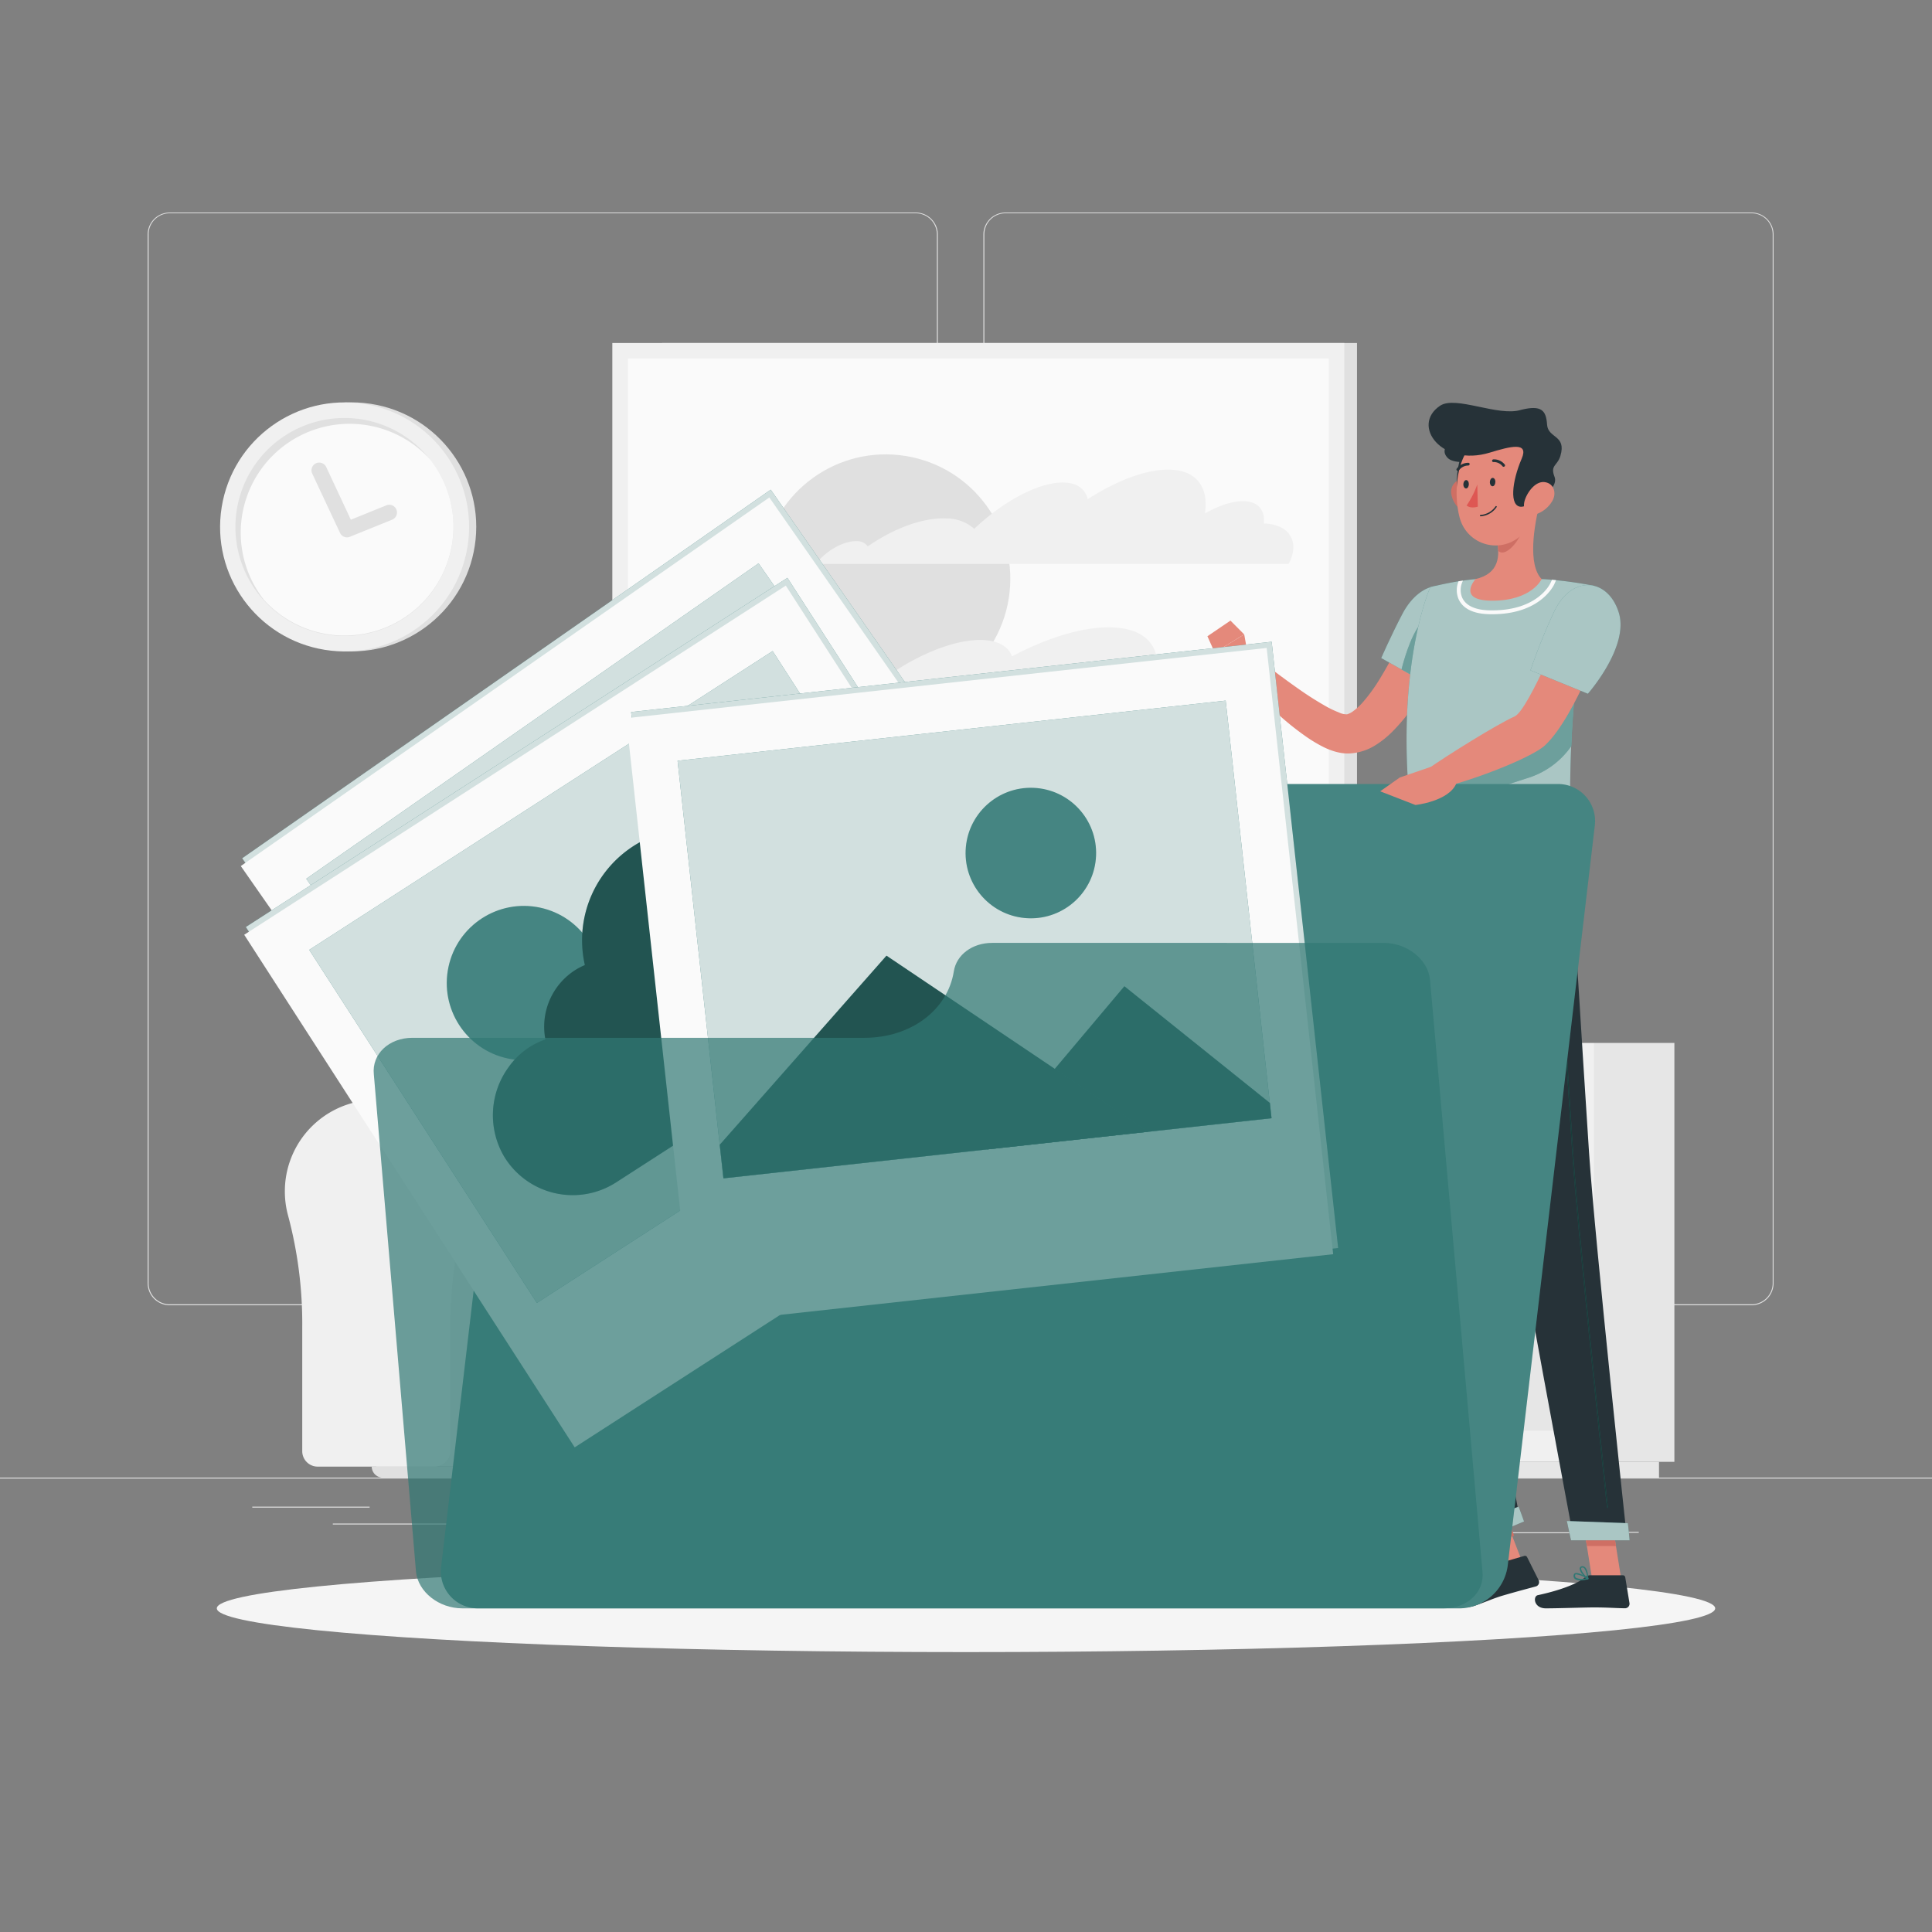<svg xmlns="http://www.w3.org/2000/svg" viewBox="0 0 500 500"><rect x="0" y="0" width="500" height="500" fill="#808080" stroke="none"/><g id="freepik--background-complete--inject-2"><rect y="382.4" width="500" height="0.25" style="fill:#e0e0e0"></rect><rect x="413.5" y="396.43" width="10.61" height="0.25" style="fill:#e0e0e0"></rect><rect x="363.01" y="396.55" width="43.15" height="0.25" style="fill:#e0e0e0"></rect><rect x="236.85" y="394.17" width="72.82" height="0.25" style="fill:#e0e0e0"></rect><rect x="171.85" y="398.51" width="23.11" height="0.25" style="fill:#e0e0e0"></rect><rect x="86.13" y="394.29" width="31.82" height="0.25" style="fill:#e0e0e0"></rect><rect x="123.5" y="394.29" width="29.74" height="0.25" style="fill:#e0e0e0"></rect><rect x="65.29" y="389.92" width="30.37" height="0.25" style="fill:#e0e0e0"></rect><path d="M237,337.8H43.91a5.71,5.71,0,0,1-5.7-5.71V60.66A5.71,5.71,0,0,1,43.91,55H237a5.71,5.71,0,0,1,5.71,5.71V332.09A5.71,5.71,0,0,1,237,337.8ZM43.91,55.2a5.46,5.46,0,0,0-5.45,5.46V332.09a5.46,5.46,0,0,0,5.45,5.46H237a5.47,5.47,0,0,0,5.46-5.46V60.66A5.47,5.47,0,0,0,237,55.2Z" style="fill:#e0e0e0"></path><path d="M453.31,337.8H260.21a5.72,5.72,0,0,1-5.71-5.71V60.66A5.72,5.72,0,0,1,260.21,55h193.1A5.71,5.71,0,0,1,459,60.66V332.09A5.71,5.71,0,0,1,453.31,337.8ZM260.21,55.2a5.47,5.47,0,0,0-5.46,5.46V332.09a5.47,5.47,0,0,0,5.46,5.46h193.1a5.47,5.47,0,0,0,5.46-5.46V60.66a5.47,5.47,0,0,0-5.46-5.46Z" style="fill:#e0e0e0"></path><path d="M178.33,284.61h0c.55,0,1.1,0,1.66.05a23.68,23.68,0,0,1,21.2,29.77,118.6,118.6,0,0,0-3.71,30.84v30.28a4,4,0,0,1-4,4H97.39V284.61Z" style="fill:#e6e6e6"></path><path d="M73.72,308.28a23.67,23.67,0,1,1,46.53,6.16,118.6,118.6,0,0,0-3.71,30.84v30.28a4,4,0,0,1-4,4H82.22a4,4,0,0,1-4-4V343.5a108.19,108.19,0,0,0-3.66-28.89A23.65,23.65,0,0,1,73.72,308.28Z" style="fill:#f0f0f0"></path><rect x="130.01" y="321.9" width="121.53" height="57.63" transform="translate(381.55 701.43) rotate(180)" style="fill:#e6e6e6"></rect><path d="M172.11,252.86H322.84a0,0,0,0,1,0,0V317a17.92,17.92,0,0,1-17.92,17.92H190A17.92,17.92,0,0,1,172.11,317V252.86A0,0,0,0,1,172.11,252.86Z" transform="translate(494.95 587.79) rotate(180)" style="fill:#e0e0e0"></path><path d="M149.56,252.86H300.28a0,0,0,0,1,0,0v65a17.05,17.05,0,0,1-17.05,17.05H166.61a17.05,17.05,0,0,1-17.05-17.05v-65A0,0,0,0,1,149.56,252.86Z" transform="translate(449.84 587.79) rotate(180)" style="fill:#f0f0f0"></path><path d="M127.47,316.64H242.24a5.2,5.2,0,0,1,5.2,5.2v13.07a5.2,5.2,0,0,1-5.2,5.2H127.47a1.55,1.55,0,0,1-1.55-1.55V318.19A1.55,1.55,0,0,1,127.47,316.64Z" transform="translate(373.36 656.74) rotate(180)" style="fill:#e0e0e0"></path><path d="M331.34,284.61h0c.55,0,1.11,0,1.67.05a23.68,23.68,0,0,1,21.2,29.77,118.18,118.18,0,0,0-3.72,30.84v30.28a4,4,0,0,1-4,4H250.41V284.61Z" style="fill:#e6e6e6"></path><path d="M226.73,308.28a23.68,23.68,0,0,1,47.3-1.54,23.92,23.92,0,0,1-.76,7.7,118.6,118.6,0,0,0-3.71,30.84v30.28a4,4,0,0,1-4,4H235.23a4,4,0,0,1-4-4V343.5a107.8,107.8,0,0,0-3.67-28.89A23.65,23.65,0,0,1,226.73,308.28Z" style="fill:#f0f0f0"></path><path d="M99.08,382.41H329.65a2.88,2.88,0,0,0,2.89-2.88H96.2A2.88,2.88,0,0,0,99.08,382.41Z" style="fill:#e0e0e0"></path><rect x="412.6" y="269.91" width="20.74" height="108.41" transform="translate(845.93 648.23) rotate(180)" style="fill:#e6e6e6"></rect><rect x="338.95" y="378.32" width="90.4" height="4.07" transform="translate(768.3 760.72) rotate(180)" style="fill:#e6e6e6"></rect><rect x="334.97" y="269.91" width="77.62" height="108.41" style="fill:#f0f0f0"></rect><rect x="337.91" y="273.48" width="71.74" height="68.98" style="fill:#e6e6e6"></rect><rect x="337.91" y="345.39" width="71.74" height="24.86" style="fill:#e6e6e6"></rect><rect x="337.91" y="273.48" width="15.13" height="68.98" style="fill:#e0e0e0"></rect><rect x="337.91" y="345.39" width="15.13" height="24.86" style="fill:#e0e0e0"></rect><rect x="171.34" y="88.78" width="179.84" height="130.46" transform="translate(522.53 308.01) rotate(180)" style="fill:#e0e0e0"></rect><rect x="158.48" y="88.78" width="189.43" height="130.46" transform="translate(506.38 308.01) rotate(180)" style="fill:#f0f0f0"></rect><rect x="191.98" y="63.31" width="122.42" height="181.39" transform="translate(407.2 -99.19) rotate(90)" style="fill:#fafafa"></rect><circle cx="229.22" cy="149.8" r="32.22" transform="translate(44.97 352.36) rotate(-80.87)" style="fill:#e0e0e0"></circle><path d="M176.21,187c2.93-3.7,8.81-6.55,13.16-6.37a4.84,4.84,0,0,1,3.5,1.32c7.94-4.6,17.08-7.42,24.63-7.11,3.84.15,6.82,1.1,8.88,2.65,8.53-6.94,19.4-11.87,27.29-11.87,4.48,0,7.26,1.6,8.25,4.25,8.75-4.66,17.74-7.52,25-7.52,11.56,0,15.31,7.27,10.58,17.49,1.9,1.93,11,4.62,10.64,7.84H175.71C175.87,187.43,176,187.2,176.21,187Z" style="fill:#f0f0f0"></path><path d="M221.8,140.06a3.28,3.28,0,0,1,2.78,1.34c6.74-4.67,14.34-7.54,20.46-7.22a10.58,10.58,0,0,1,7.09,2.69h0c7.32-7,16.46-12,22.88-12,3.66,0,5.84,1.62,6.49,4.31,7.39-4.73,14.87-7.64,20.79-7.64,7.32,0,10.56,4.47,9.55,11.33,3.53-2,7-3.17,9.82-3.17,3.91,0,5.75,2.25,5.43,5.79.34,0,.68,0,1,.05,6,.59,8.26,5.16,5.39,10.39H211.16C213.84,142.46,218.45,139.89,221.8,140.06Z" style="fill:#f0f0f0"></path><circle cx="91.03" cy="136.35" r="32.22" transform="translate(-57.52 205.71) rotate(-81.3)" style="fill:#e0e0e0"></circle><circle cx="89.17" cy="136.35" r="32.22" transform="translate(-59.59 202.77) rotate(-80.87)" style="fill:#f0f0f0"></circle><path d="M117.35,136.34a28.21,28.21,0,1,1-6.11-17.49l.08.09A28,28,0,0,1,117.35,136.34Z" style="fill:#e0e0e0"></path><path d="M117.35,136.34a28.18,28.18,0,0,1-49,18.95,28.17,28.17,0,0,1,42.92-36.44l.08.09A28,28,0,0,1,117.35,136.34Z" style="fill:#fafafa"></path><path d="M89.79,139.07A2,2,0,0,1,88,137.92L80.82,122.6a2,2,0,1,1,3.62-1.7l6.36,13.6,9.19-3.72a2,2,0,0,1,1.5,3.71l-10.95,4.43A2,2,0,0,1,89.79,139.07Z" style="fill:#e0e0e0"></path><path d="M372.46,316.45c7.46,1,12.08-15.2-4.4-28.94C369,303.42,359.44,314.65,372.46,316.45Z" style="fill:#f0f0f0"></path><path d="M377.16,326.7c10.83-7.59,3.42-34.1-30.08-32.18C361.57,314,358.29,339.93,377.16,326.7Z" style="fill:#f0f0f0"></path><path d="M373.34,326.52c-7.19-7.75,3.05-27.25,28.93-20.13C387.66,319.23,385.89,340,373.34,326.52Z" style="fill:#f0f0f0"></path><polygon points="362.2 342.46 384.45 342.46 386.13 327.67 360.52 327.67 362.2 342.46" style="fill:#e0e0e0"></polygon><rect x="358.86" y="327.05" width="28.92" height="3.26" transform="translate(746.65 657.36) rotate(180)" style="fill:#e0e0e0"></rect></g><g id="freepik--Shadow--inject-2"><ellipse cx="250" cy="416.24" rx="193.89" ry="11.32" style="fill:#f5f5f5"></ellipse></g><g id="freepik--Character--inject-2"><rect x="384.32" y="390.06" width="7.68" height="17.09" transform="matrix(0.93, -0.36, 0.36, 0.93, -117.36, 166.22)" style="fill:#e4897b"></rect><polygon points="419.55 408.55 412.02 408.55 409.25 391.12 416.78 391.12 419.55 408.55" style="fill:#e4897b"></polygon><path d="M411.53,407.68H420a.61.61,0,0,1,.61.51l1.1,6.7a1.17,1.17,0,0,1-1.18,1.33c-2.95-.05-4.38-.22-8.1-.22-2.29,0-9.2.24-12.36.24s-3.39-3.13-2.08-3.41c5.87-1.27,10.35-3,12.3-4.69A2,2,0,0,1,411.53,407.68Z" style="fill:#263238"></path><path d="M386.47,405l8-2.33a.61.61,0,0,1,.74.31l3,6a1.14,1.14,0,0,1-.75,1.59c-2.9.79-4.86,1.29-8.49,2.35-2.52.73-5.07,1.92-7.56,2.71-1.71.55-5.75.57-7.84.57-3.09,0-3.78-3.26-2.46-3.41,3.35-.38,3.81-.2,5.66-1.13a25.82,25.82,0,0,0,8.07-5.58A3.83,3.83,0,0,1,386.47,405Z" style="fill:#263238"></path><path d="M375.3,164.77c-.62,1.57-1.21,2.94-1.88,4.38s-1.34,2.82-2.05,4.21a85.08,85.08,0,0,1-4.77,8.2,48.22,48.22,0,0,1-6.28,7.81,24,24,0,0,1-4.46,3.55A13.86,13.86,0,0,1,349.1,195a10.44,10.44,0,0,1-2-.14,14,14,0,0,1-1.71-.39,19.19,19.19,0,0,1-2.78-1.09,36.48,36.48,0,0,1-4.43-2.63,72.26,72.26,0,0,1-7.4-5.9,126.6,126.6,0,0,1-12.66-13.25L322,167.7c4.59,3.62,9.3,7.24,14,10.54a83.93,83.93,0,0,0,7.1,4.52,25.61,25.61,0,0,0,3.43,1.63,4.44,4.44,0,0,0,2.09.47,4.81,4.81,0,0,0,1.58-.81,15.77,15.77,0,0,0,2.38-2.17,43.48,43.48,0,0,0,4.6-6.34c1.44-2.34,2.79-4.81,4.07-7.33.64-1.26,1.26-2.54,1.86-3.82s1.21-2.63,1.72-3.81Z" style="fill:#e4897b"></path><path d="M323.07,170.11,322,164.18l-7.63,4.68s2.41,3.74,4.95,3.8Z" style="fill:#e4897b"></path><polygon points="318.44 160.61 312.48 164.66 314.36 168.86 321.99 164.18 318.44 160.61" style="fill:#e4897b"></polygon><path d="M378.8,157.11c1.84,6.84-8.18,20.58-8.18,20.58l-13.16-7.38s2.45-5.65,5.46-11.4C367.77,149.62,376.69,149.31,378.8,157.11Z" style="fill:#317874"></path><path d="M378.8,157.11c1.84,6.84-8.18,20.58-8.18,20.58l-13.16-7.38s2.45-5.65,5.46-11.4C367.77,149.62,376.69,149.31,378.8,157.11Z" style="fill:#fafafa;opacity:0.6"></path><path d="M362.71,173.24l5.17,2.9.9-15.86C365.78,162.59,363.65,169.55,362.71,173.24Z" style="fill:#317874"></path><path d="M362.71,173.24l5.17,2.9.9-15.86C365.78,162.59,363.65,169.55,362.71,173.24Z" style="fill:#fafafa;opacity:0.3"></path><rect x="382.83" y="390.34" width="7.68" height="8.81" transform="translate(-116.2 165.71) rotate(-21.11)" style="fill:#ce6f64"></rect><polygon points="416.79 391.12 409.25 391.12 410.68 400.11 418.21 400.11 416.79 391.12" style="fill:#ce6f64"></polygon><path d="M412.36,151.57c-7.67,29.13-5.55,59.29-6.19,65.47H365.9c-6-42.34,4.26-65.08,4.26-65.08s3.2-.86,7.32-1.53l1.15-.17c1.05-.15,2.13-.29,3.23-.39a148.06,148.06,0,0,1,17.12,0c.89,0,1.79.11,2.67.18l1.05.1C407.89,150.66,412.36,151.57,412.36,151.57Z" style="fill:#317874"></path><path d="M412.36,151.57c-7.67,29.13-5.55,59.29-6.19,65.47H365.9c-6-42.34,4.26-65.08,4.26-65.08s3.2-.86,7.32-1.53l1.15-.17c1.05-.15,2.13-.29,3.23-.39a148.06,148.06,0,0,1,17.12,0c.89,0,1.79.11,2.67.18l1.05.1C407.89,150.66,412.36,151.57,412.36,151.57Z" style="fill:#fafafa;opacity:0.6"></path><path d="M364.62,205.58q.21,2.71.53,5.56l30-9.72a21.49,21.49,0,0,0,11.52-8.35c.11-2.67.26-5.48.49-8.41.1-1.43.23-2.89.36-4.37s.31-3.11.49-4.69Z" style="fill:#317874"></path><path d="M364.62,205.58q.21,2.71.53,5.56l30-9.72a21.49,21.49,0,0,0,11.52-8.35c.11-2.67.26-5.48.49-8.41.1-1.43.23-2.89.36-4.37s.31-3.11.49-4.69Z" style="fill:#fafafa;opacity:0.3"></path><path d="M401.65,150.05l-.4.86c-.13.29-3.32,7.05-15.05,7.05-1.56,0-6.31,0-7.8-3.32a5.17,5.17,0,0,1,.23-4.38l-1.15.17a5.91,5.91,0,0,0,0,4.62c1.75,3.91,7,3.91,8.71,3.91,12.36,0,15.82-7.33,16-7.64l.53-1.17Z" style="fill:#fafafa"></path><path d="M398.41,130.59c-1.4,5.51-3.07,15.6.57,19.28,0,0-2.54,5.59-12.78,5.59-9.35,0-4.34-5.59-4.34-5.59,6.23-1.47,6.34-6,5.52-10.3Z" style="fill:#e4897b"></path><path d="M393.91,134.25l-6.53,5.31a16.67,16.67,0,0,1,.35,3c1.91,1.9,5.74-2.91,6.14-5.37A8.27,8.27,0,0,0,393.91,134.25Z" style="fill:#ce6f64"></path><path d="M375.61,127.92a6.56,6.56,0,0,0,2.93,4.38c2.08,1.32,4-.35,4.09-2.67.12-2.08-.82-5.28-3.25-5.66A3.34,3.34,0,0,0,375.61,127.92Z" style="fill:#ce6f64"></path><path d="M381.14,113.38c-3.85,1.45-6.19,16.19-1.65,18.7S388.43,110.64,381.14,113.38Z" style="fill:#263238"></path><path d="M374.64,118.49c2.84,3,17.32-.6,17.87-5.76S369.27,112.85,374.64,118.49Z" style="fill:#263238"></path><path d="M398.2,121.65c-.27,7.51-.05,11.9-3.71,16A9.61,9.61,0,0,1,377.77,134c-1.76-6.58-1-17.75,6.18-21.33A9.63,9.63,0,0,1,398.2,121.65Z" style="fill:#e4897b"></path><path d="M393.67,106.06c5.31-1.31,6.47.19,6.71,3.82s5.08,2.62,3.45,8.1c-.76,2.59-2.71,2.37-1.52,5.42,1.36,3.51-6.71,7.76-8.61,7.75-3.13,0-2.44-6.52.11-12.45,1.91-4.44-2.85-3.21-8.31-1.55-12.3,3.73-20.45-7-12.82-12.14C376.72,102.28,387.83,107.94,393.67,106.06Z" style="fill:#263238"></path><path d="M401.76,129.61a7.68,7.68,0,0,1-4.33,3.5c-2.41.74-3.54-1.38-2.81-3.67.66-2.07,2.72-4.94,5.1-4.67S402.92,127.54,401.76,129.61Z" style="fill:#e4897b"></path><path d="M365.9,217s-6.76,60.49-7.29,83.45c-.55,23.89,22.91,98.4,22.91,98.4l12-5.05s-14-68.07-12-91.52C383.6,276.75,392.37,217,392.37,217Z" style="fill:#263238"></path><path d="M382.69,233.65c-5.38,11.18-1.75,33.28,1.17,46.38,1.11-9.24,2.42-19.28,3.67-28.57C387.41,237.17,386.3,226.15,382.69,233.65Z" style="fill:#182137"></path><path d="M393,389.92c.05,0,1.42,3.83,1.42,3.83l-13.84,5.81-2.19-4.05Z" style="fill:#317874"></path><path d="M393,389.92c.05,0,1.42,3.83,1.42,3.83l-13.84,5.81-2.19-4.05Z" style="fill:#fafafa;opacity:0.6"></path><path d="M380.18,217s5.17,57.53,8.6,79.09c3.75,23.61,18.49,102.24,18.49,102.24h13.8s-8.27-76.73-9.83-100.1c-1.69-25.37-5.07-81.23-5.07-81.23Z" style="fill:#263238"></path><path d="M421.28,394.2c.05,0,.46,4.43.46,4.43H406.58l-1.08-5Z" style="fill:#317874"></path><path d="M421.28,394.2c.05,0,.46,4.43.46,4.43H406.58l-1.08-5Z" style="fill:#fafafa;opacity:0.6"></path><path d="M416,390.22a.12.12,0,0,1-.12-.12c-.08-.69-7.53-70-8.93-91-1.52-22.79-4.58-73.31-4.61-73.82a.13.13,0,0,1,.12-.14h0a.13.13,0,0,1,.13.12c0,.51,3.09,51,4.61,73.82,1.4,21,8.85,90.26,8.93,91a.12.12,0,0,1-.11.14Z" style="fill:#317874"></path><path d="M416,390.22a.12.12,0,0,1-.12-.12c-.08-.69-7.53-70-8.93-91-1.52-22.79-4.58-73.31-4.61-73.82a.13.13,0,0,1,.12-.14h0a.13.13,0,0,1,.13.12c0,.51,3.09,51,4.61,73.82,1.4,21,8.85,90.26,8.93,91a.12.12,0,0,1-.11.14Z" style="opacity:0.5"></path><path d="M387,124.68c0,.61-.29,1.13-.69,1.16s-.73-.43-.74-1,.29-1.13.69-1.16S387,124.07,387,124.68Z" style="fill:#263238"></path><path d="M380.14,125.25c0,.61-.29,1.13-.69,1.16s-.73-.43-.74-1,.29-1.13.69-1.16S380.12,124.64,380.14,125.25Z" style="fill:#263238"></path><path d="M382.32,125.37a23.53,23.53,0,0,1-2.76,5.45c1.09.91,2.9.3,2.9.3Z" style="fill:#de5753"></path><path d="M383.18,133.62a.18.18,0,0,1-.18-.17.19.19,0,0,1,.18-.19,5.14,5.14,0,0,0,3.86-2.21.17.17,0,1,1,.3.17A5.45,5.45,0,0,1,383.18,133.62Z" style="fill:#263238"></path><path d="M389.14,120.8a.36.36,0,0,1-.29-.13,2.83,2.83,0,0,0-2.32-1.09.34.34,0,0,1-.38-.31.38.38,0,0,1,.34-.39,3.53,3.53,0,0,1,2.94,1.35.34.34,0,0,1-.07.49A.37.37,0,0,1,389.14,120.8Z" style="fill:#263238"></path><path d="M377.17,121.83a.37.37,0,0,1-.14-.07.35.35,0,0,1,0-.5,3.68,3.68,0,0,1,3-1.49.33.33,0,0,1,.31.38.39.39,0,0,1-.4.33h0a3,3,0,0,0-2.34,1.21A.39.39,0,0,1,377.17,121.83Z" style="fill:#263238"></path><path d="M416.23,161.41l-10.41-2.77s-10.2,25.11-13.8,26.75c-4.9,2.23-17.32,10-22.59,13.67-.3,1.24-.07,4.56.6,5.46,9-1.63,26.23-8.26,29.83-11.64C408.06,185.2,416.23,161.41,416.23,161.41Z" style="fill:#e4897b"></path><path d="M418.94,158.54c2.75,8.86-8,21-8,21l-14.85-6.06a151.72,151.72,0,0,1,6.07-15.08C406.73,148.57,416.16,149.59,418.94,158.54Z" style="fill:#317874"></path><path d="M418.94,158.54c2.75,8.86-8,21-8,21l-14.85-6.06a151.72,151.72,0,0,1,6.07-15.08C406.73,148.57,416.16,149.59,418.94,158.54Z" style="fill:#fafafa;opacity:0.6"></path><path d="M409,409a2.15,2.15,0,0,1-1.43-.38,1,1,0,0,1-.31-.94.61.61,0,0,1,.33-.51c.85-.42,3.2,1.07,3.46,1.24a.18.18,0,0,1,.08.18.19.19,0,0,1-.15.14A8.85,8.85,0,0,1,409,409Zm-1-1.55a.53.53,0,0,0-.23,0,.25.25,0,0,0-.13.21.71.71,0,0,0,.2.65,3.63,3.63,0,0,0,2.67.13A6.76,6.76,0,0,0,407.94,407.44Z" style="fill:#317874"></path><path d="M410.91,408.73l-.08,0c-.76-.43-2.17-2.08-2-2.92a.63.63,0,0,1,.6-.46.88.88,0,0,1,.74.23c.84.71.89,2.88.89,3a.19.19,0,0,1-.19.19Zm-1.34-3.05h-.08c-.23,0-.26.14-.27.18-.13.5.76,1.74,1.5,2.33a4.11,4.11,0,0,0-.75-2.36A.6.6,0,0,0,409.57,405.68Z" style="fill:#317874"></path><path d="M382.41,407.75a2.84,2.84,0,0,1-1.88,0A.93.93,0,0,1,380,407a.62.62,0,0,1,.2-.53c.81-.71,4.07.06,4.44.15a.18.18,0,0,1,.13.15.19.19,0,0,1-.11.18A13.47,13.47,0,0,1,382.41,407.75Zm-1.62-1.19a.73.73,0,0,0-.32.14.24.24,0,0,0-.07.22.58.58,0,0,0,.31.5c.53.29,1.77.06,3.35-.6A9.51,9.51,0,0,0,380.79,406.56Z" style="fill:#317874"></path><path d="M384.66,406.93h-.07c-1-.18-3-1.33-3.06-2.19,0-.2.09-.48.56-.65a1.32,1.32,0,0,1,1,.06c1.09.54,1.66,2.46,1.68,2.54a.2.2,0,0,1,0,.18A.14.14,0,0,1,384.66,406.93Zm-2.36-2.52-.11,0c-.31.11-.3.24-.3.28,0,.51,1.45,1.46,2.46,1.78a3.85,3.85,0,0,0-1.4-2A.88.88,0,0,0,382.3,404.41Z" style="fill:#317874"></path><path d="M290,211.44h0a12.76,12.76,0,0,1,11.72-8.53H403a9.58,9.58,0,0,1,9.7,11L390.19,405.24a12.72,12.72,0,0,1-12.29,11h-254a9.57,9.57,0,0,1-9.7-11l19.18-162.87a12.72,12.72,0,0,1,12.29-11h117C274.59,231.37,285.94,223.11,290,211.44Z" style="fill:#317874"></path><path d="M290,211.44h0a12.76,12.76,0,0,1,11.72-8.53H403a9.58,9.58,0,0,1,9.7,11L390.19,405.24a12.72,12.72,0,0,1-12.29,11h-254a9.57,9.57,0,0,1-9.7-11l19.18-162.87a12.72,12.72,0,0,1,12.29-11h117C274.59,231.37,285.94,223.11,290,211.44Z" style="fill:#fafafa;opacity:0.1"></path><rect x="92.83" y="160.23" width="166.76" height="157.84" transform="translate(-105.12 143.79) rotate(-34.89)" style="fill:#317874"></rect><rect x="92.83" y="160.23" width="166.76" height="157.84" transform="translate(-105.12 143.79) rotate(-34.89)" style="fill:#fafafa;opacity:0.8"></rect><rect x="92.47" y="162.25" width="166.76" height="157.84" transform="translate(-106.34 143.94) rotate(-34.89)" style="fill:#fafafa"></rect><rect x="97.54" y="176.83" width="142.7" height="108.72" transform="translate(-101.89 138.17) rotate(-34.89)" style="fill:#317874"></rect><rect x="97.54" y="176.83" width="142.7" height="108.72" transform="translate(-101.89 138.17) rotate(-34.89)" style="fill:#fafafa;opacity:0.8"></rect><path d="M151.5,222.56a20,20,0,1,1-27.8-5A20,20,0,0,1,151.5,222.56Z" style="fill:#317874"></path><path d="M151.5,222.56a20,20,0,1,1-27.8-5A20,20,0,0,1,151.5,222.56Z" style="fill:#fafafa;opacity:0.1"></path><path d="M226.16,213.75A29,29,0,0,0,203,205.42h0c-.13-.18-.23-.38-.36-.57a29,29,0,0,0-51.92,23.86,18,18,0,0,0-2.51,1.44,17.36,17.36,0,0,0-7,18.18,19.62,19.62,0,0,0-9.3,7.59,21.12,21.12,0,0,0-.23,23.17,20.76,20.76,0,0,0,29.16,5.52h0l33.65-23.47,30.83-21.5a15.79,15.79,0,0,0,4.25-21.77l-.09-.14A28.63,28.63,0,0,0,226.16,213.75Z" style="fill:#317874"></path><path d="M226.16,213.75A29,29,0,0,0,203,205.42h0c-.13-.18-.23-.38-.36-.57a29,29,0,0,0-51.92,23.86,18,18,0,0,0-2.51,1.44,17.36,17.36,0,0,0-7,18.18,19.62,19.62,0,0,0-9.3,7.59,21.12,21.12,0,0,0-.23,23.17,20.76,20.76,0,0,0,29.16,5.52h0l33.65-23.47,30.83-21.5a15.79,15.79,0,0,0,4.25-21.77l-.09-.14A28.63,28.63,0,0,0,226.16,213.75Z" style="opacity:0.3"></path><rect x="93.08" y="182.16" width="166.76" height="157.84" transform="translate(-113.31 137.24) rotate(-32.81)" style="fill:#317874;mix-blend-mode:multiply"></rect><rect x="93.08" y="182.16" width="166.76" height="157.84" transform="translate(-113.31 137.24) rotate(-32.81)" style="fill:#fafafa;opacity:0.8"></rect><rect x="92.65" y="184.17" width="166.76" height="157.84" transform="translate(-114.46 137.33) rotate(-32.81)" style="fill:#fafafa"></rect><rect x="98.09" y="198.51" width="142.7" height="108.72" transform="translate(-109.98 132.13) rotate(-32.81)" style="fill:#317874"></rect><rect x="98.09" y="198.51" width="142.7" height="108.72" transform="translate(-109.98 132.13) rotate(-32.81)" style="fill:#fafafa;opacity:0.8"></rect><circle cx="135.59" cy="254.42" r="19.96" transform="translate(-141.55 333.85) rotate(-77.94)" style="fill:#317874"></circle><circle cx="135.59" cy="254.42" r="19.96" transform="translate(-141.55 333.85) rotate(-77.94)" style="fill:#fafafa;opacity:0.1"></circle><path d="M227.3,237.52a29,29,0,0,0-22.86-9.17h0c-.12-.2-.21-.4-.34-.59a29,29,0,0,0-52.74,22,17,17,0,0,0-2.57,1.34A17.37,17.37,0,0,0,141.15,269a19.52,19.52,0,0,0-9.57,7.24,21.1,21.1,0,0,0-1.07,23.14A20.76,20.76,0,0,0,159.45,306h0L194,283.72l31.6-20.37a15.8,15.8,0,0,0,5-21.6l-.1-.14A28,28,0,0,0,227.3,237.52Z" style="fill:#317874"></path><path d="M227.3,237.52a29,29,0,0,0-22.86-9.17h0c-.12-.2-.21-.4-.34-.59a29,29,0,0,0-52.74,22,17,17,0,0,0-2.57,1.34A17.37,17.37,0,0,0,141.15,269a19.52,19.52,0,0,0-9.57,7.24,21.1,21.1,0,0,0-1.07,23.14A20.76,20.76,0,0,0,159.45,306h0L194,283.72l31.6-20.37a15.8,15.8,0,0,0,5-21.6l-.1-.14A28,28,0,0,0,227.3,237.52Z" style="opacity:0.3"></path><rect x="171.45" y="174.7" width="166.76" height="157.84" transform="translate(-26.14 29.31) rotate(-6.26)" style="fill:#317874;mix-blend-mode:multiply"></rect><rect x="171.45" y="174.7" width="166.76" height="157.84" transform="translate(-26.14 29.31) rotate(-6.26)" style="fill:#fafafa;opacity:0.8"></rect><rect x="170.17" y="176.3" width="166.76" height="157.84" transform="translate(-26.33 29.18) rotate(-6.26)" style="fill:#fafafa"></rect><rect x="180.87" y="188.77" width="142.7" height="108.72" transform="translate(-25.02 28.96) rotate(-6.26)" style="fill:#317874"></rect><rect x="180.87" y="188.77" width="142.7" height="108.72" transform="translate(-25.02 28.96) rotate(-6.26)" style="fill:#fafafa;opacity:0.8"></rect><polygon points="328.64 285.44 329.07 289.39 255.39 297.48 272.98 276.62 290.99 255.24 328.64 285.44" style="fill:#317874"></polygon><polygon points="328.64 285.44 329.07 289.39 255.39 297.48 272.98 276.62 290.99 255.24 328.64 285.44" style="opacity:0.3"></polygon><polygon points="297.17 292.89 187.23 304.95 186.27 296.26 229.42 247.33 272.98 276.62 297.17 292.89" style="fill:#317874"></polygon><polygon points="297.17 292.89 187.23 304.95 186.27 296.26 229.42 247.33 272.98 276.62 297.17 292.89" style="opacity:0.3"></polygon><circle cx="266.76" cy="220.75" r="16.89" transform="translate(35.1 478.09) rotate(-87.61)" style="fill:#317874"></circle><circle cx="266.76" cy="220.75" r="16.89" transform="translate(35.1 478.09) rotate(-87.61)" style="fill:#fafafa;opacity:0.1"></circle><path d="M246.85,251.38h0c.68-4.3,4.79-7.36,9.92-7.36H358.08c6.07,0,11.45,4.25,12,9.49l13.58,153.24c.57,5.24-3.9,9.49-10,9.49h-254c-6.08,0-11.46-4.25-12-9.49L96.75,278.06c-.57-5.24,3.89-9.48,10-9.48h117C235.65,268.58,245.26,261.45,246.85,251.38Z" style="fill:#317874;opacity:0.7;mix-blend-mode:multiply"></path><path d="M370.27,198.47l-8,2.74-5.08,3.58,9.12,3.54s8.52-.9,10.57-5.52Z" style="fill:#e4897b"></path></g></svg>